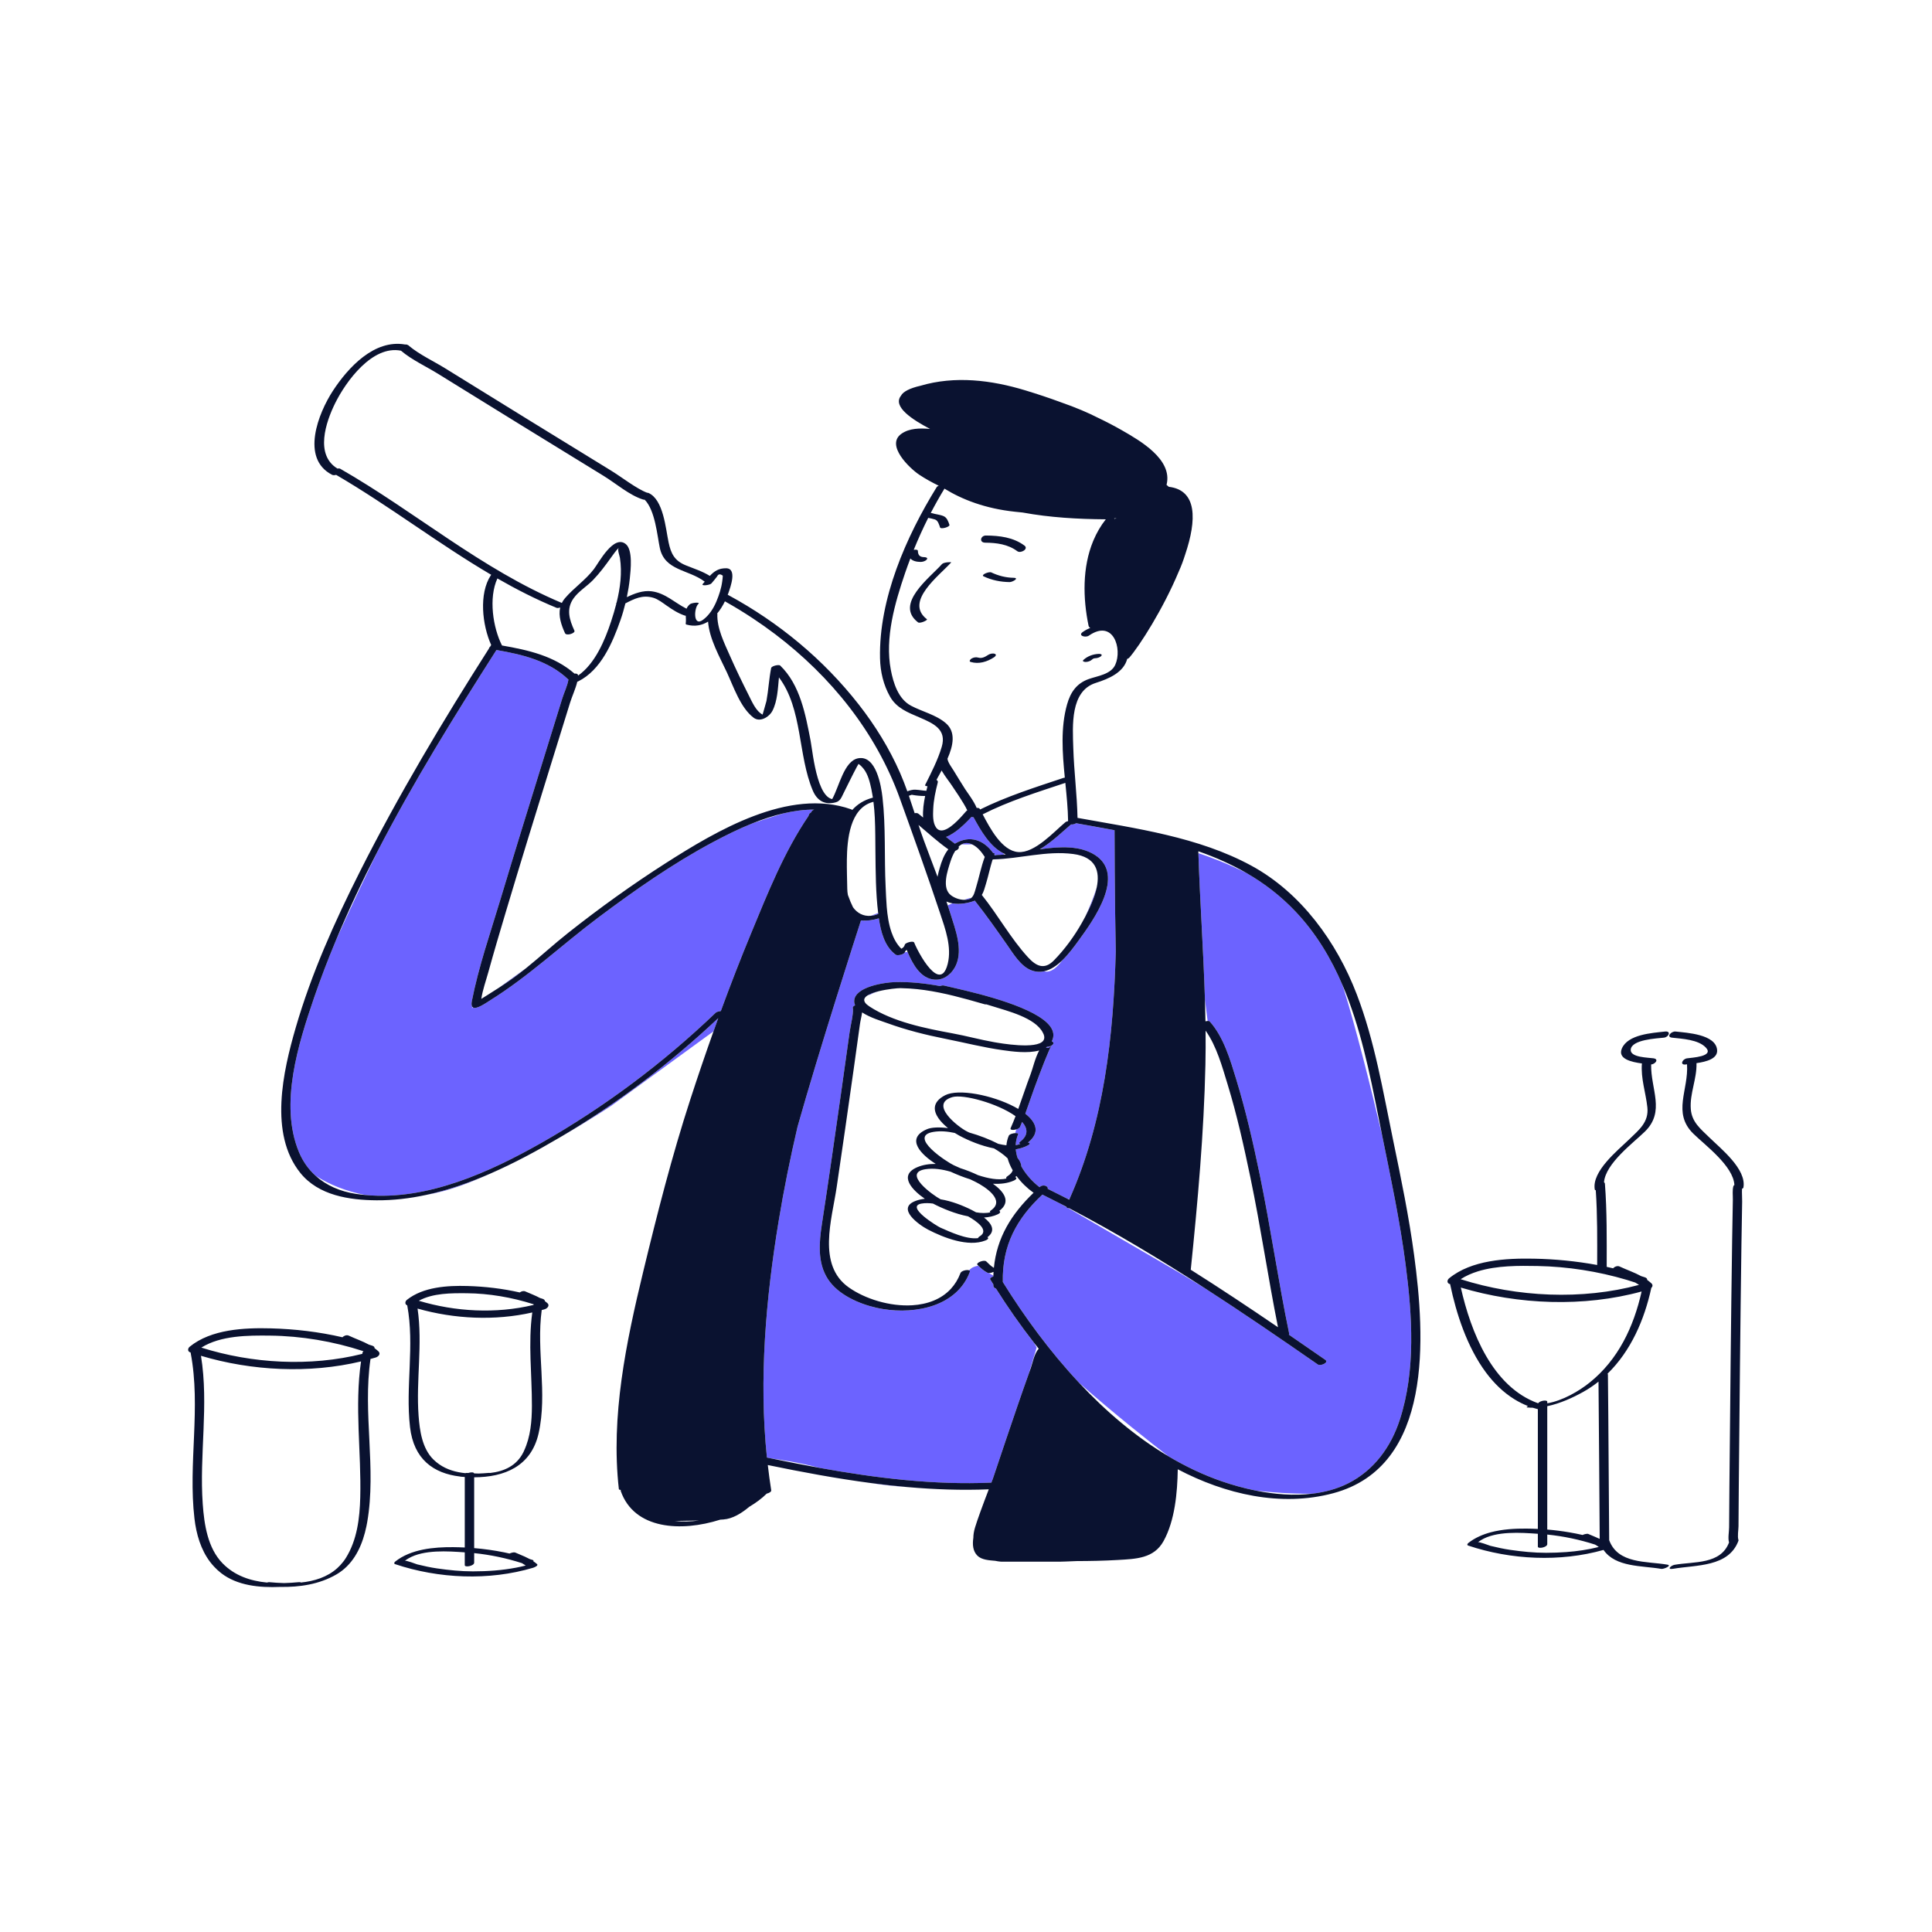 <?xml version="1.0" standalone="no"?>
<svg version="1.1" id="Layer_1" xmlns="http://www.w3.org/2000/svg" xmlns:xlink="http://www.w3.org/1999/xlink" x="0px" y="0px" width="595.28px" height="595.28px" viewBox="0 0 595.28 595.28" enable-background="new 0 0 595.28 595.28" xml:space="preserve">
<path id="color_x5F_2" fill="#6c63ff" d="M173.543,349.837c17.143-10.17,33.229-22.463,47.757-36.13
	c-0.493,1.356-0.98,2.717-1.465,4.076l-31.42,22.887c0,0-6.771,4.512-16.133,9.91C172.704,350.333,173.125,350.085,173.543,349.837z
	 M249.415,250.67l0.405-0.271c0.124-0.176,0.243-0.356,0.368-0.531c0.123-0.173,0.373-0.311,0.673-0.415
	c-3.13-0.01-6.292,0.416-9.427,1.144c-2.828,0.855-6.141,1.902-9.599,3.089c-4.312,1.732-8.439,3.8-12.206,5.813
	c-12.35,6.598-24.041,14.78-35.232,23.165c-11.301,8.467-21.418,18.098-33.43,25.591c-1.243,0.775-4.135,2.836-5.238,2.154
	l-0.314,0.262l0.134-0.431c-0.255-0.308-0.346-0.86-0.163-1.794c2.082-10.621,5.725-21.072,8.837-31.418
	c4.542-15.097,9.199-30.158,13.871-45.215c1.717-5.531,3.438-11.063,5.146-16.597c0.539-1.747,1.594-3.902,1.908-5.829
	c-6.129-5.822-14.053-7.693-22.184-9.113c-12.777,20.047-25.604,40.662-36.648,62.072c-4.142,8.606-8.808,18.48-12.817,27.41
	c-2.425,5.822-4.691,11.699-6.725,17.65c-4.825,14.126-10.783,32.816-4.676,47.531c1.226,2.953,2.981,5.383,5.131,7.326
	c4.238,2.701,9.476,4.855,15.514,5.957c18.883,1.701,38.09-7.027,54.084-16.098c19.422-11.015,37.596-24.656,53.718-40.105
	c0.248-0.238,0.928-0.42,1.553-0.491c2.966-8.081,6.076-16.109,9.366-24.06c5.031-12.16,10.122-24.986,17.584-35.952L249.415,250.67
	z M142.415,365.17c2.807-1.027,5.707-2.235,8.623-3.551c-6.426,2.801-13.064,5.12-19.811,6.57
	C134.817,367.568,138.554,366.582,142.415,365.17z M157.967,301.471c1.42-1.021,2.801-2.094,4.161-3.191
	c-3.238,2.339-6.105,4.408-8.37,6.04C155.181,303.399,156.592,302.46,157.967,301.471z M306,262.827
	c0.311,0.027,0.505,0.115,0.441,0.278c-0.03,0.076-0.056,0.154-0.085,0.23c0.053,0.08,0.102,0.163,0.153,0.244
	c0.233-0.085,0.456-0.14,0.628-0.144c0.721-0.015,1.473-0.065,2.246-0.136l-0.244-0.4c-4.131-2.078-6.945-6.979-9.172-11.081
	c-0.229-0.026-0.439-0.075-0.612-0.146c-1.264,1.379-3.165,3.331-5.223,4.762l-0.218,0.234l-0.088-0.029
	c-0.766,0.51-1.55,0.938-2.328,1.234c0.888,0.716,1.795,1.408,2.724,2.072C298.854,257.188,303.11,258.824,306,262.827z
	 M290.915,255.67l-0.021,0.084c0.046-0.014,0.092-0.03,0.138-0.045L290.915,255.67z M299.546,260.181
	c-0.355-0.165-0.722-0.304-1.11-0.378c-0.816-0.156-1.538,0.008-2.174,0.367c0.968,0,2.104,0,3.153,0
	C299.459,260.17,299.503,260.179,299.546,260.181z M270.818,305.396c-1.33,0.323-2.565,0.738-3.413,1.251
	c0.222-0.057,0.473-0.119,0.744-0.186C268.776,306.08,269.732,305.717,270.818,305.396z M306.858,397.003
	c-0.432-0.113-0.766-0.396-0.787-0.896c-0.006-0.127-0.001-0.247-0.006-0.373c-0.324-0.522-0.658-1.042-0.979-1.567
	c-0.166-0.273,0.334-0.642,0.969-0.875c0.002-0.092,0.01-0.182,0.012-0.272c-0.419-0.221-0.889-0.484-1.346-0.777
	c-0.183-0.005-0.354-0.038-0.499-0.112c-1.072-0.549-1.919-1.293-2.763-2.12c-1.006,0.042-2.045,0.661-2.045,0.661l-0.867,0.723
	c0.245,0.082,0.375,0.236,0.283,0.482c-3.958,10.568-16.568,13.133-26.779,11.459c-0.267-0.033-0.51-0.075-0.724-0.129
	c-0.427-0.079-0.851-0.163-1.267-0.257c-5.404-1.217-11.837-4.024-14.967-8.842c-3.278-5.047-2.718-11.323-1.84-17.025
	c2.078-13.497,4.006-27.018,5.927-40.538c0.876-6.167,1.749-12.334,2.598-18.506c0.274-1.993,1.194-5.5,1.019-7.28
	c-0.049-0.085-0.068-0.188-0.041-0.313c0.005-0.038,0.014-0.075,0.027-0.111c0.071-0.209,0.346-0.433,0.689-0.623
	c-0.197-0.414-0.301-0.852-0.282-1.313c0.175-4.409,9.444-5.699,12.444-5.79c4.682-0.141,9.376,0.363,14.024,1.219
	c0.4-0.168,0.827-0.253,1.146-0.173c0.61,0.152,1.628,0.38,2.931,0.677c2.101,0.479,4.951,1.141,8.077,1.973
	c11.105,2.951,25.658,8.031,22.247,14.565c0.146,0.038,0.279,0.094,0.354,0.195c0.02,0.024,0.037,0.05,0.056,0.075
	c0.277,0.379-0.032,0.766-0.529,1.037c-0.046,0.085-0.104,0.197-0.191,0.373c-0.196,0.396-0.383,0.795-0.56,1.201
	c-0.491,1.132-0.963,2.273-1.416,3.422c-1.046,2.656-2.055,5.326-3.044,8.004c-0.97,2.626-1.848,5.324-2.82,7.975
	c3.442,2.698,4.624,5.89,0.818,8.882c0.579,0.11,0.845,0.402-0.035,0.88c-1.14,0.617-2.394,1.004-3.714,1.207
	c0.077,0.895,0.262,1.781,0.547,2.65c0.715,0.875,1.136,1.763,1.178,2.638c1.398,2.505,3.457,4.736,5.594,6.395
	c0.051-0.046,0.1-0.094,0.151-0.14c0.893-0.793,2.605-0.272,2.369,0.663c0.041,0.012,0.084,0.022,0.12,0.04
	c2.009,0.985,4.007,1.992,5.996,3.012c0.205,0.046,0.4,0.088,0.567,0.123c10.715-23.99,13.569-50.137,14.285-76.316
	c-0.354-17.519-0.371-35.725-0.372-37.383c-3.946-0.746-7.906-1.443-11.85-2.152c-0.417,0.289-1.043,0.438-1.562,0.376
	c-2.552,2.184-5.501,5.021-8.719,7.103l-0.621,0.514c6.043-0.849,12.145-1.121,16.72,1.803c9.583,6.126-0.444,20.05-5.063,26.368
	c-1.312,1.795-3.012,4.149-5.011,6.081c-1.248,1.726-3.391,4.019-5.581,3.371c-1.337,0.294-2.743,0.219-4.204-0.397
	c-3.138-1.322-5.362-5.091-7.22-7.739c-3.202-4.565-6.39-9.121-9.851-13.494l-0.164-0.102c-1.896,0.732-4.514,1.2-6.803,0.812
	l-1.475,0.591c0.324,0.971,0.639,1.943,0.943,2.921c1.447,4.646,3.713,10.573,1.656,15.392c-0.328,0.768-0.774,1.484-1.303,2.125
	c-0.098,0.145-0.207,0.269-0.324,0.377c-0.086,0.092-0.172,0.18-0.262,0.268l-0.055,0.203c-0.088,0.027-0.176,0.053-0.268,0.08
	c-1.175,1.015-2.644,1.646-4.328,1.555c-4.373-0.239-6.812-4.707-8.442-8.55c-0.272,0.048-0.553,0.087-0.834,0.106
	c-0.001,0.004-0.004,0.006-0.005,0.01c-0.216,0.663-2.264,1.136-2.794,0.749c-3.447-2.516-4.612-7.118-5.211-11.217
	c-1.675,0.536-3.639,0.823-5.509,0.645c-1.377,4.262-12.969,40.243-19.546,63.593c-2.231,9.563-4.189,19.188-5.79,28.883
	c-3.955,23.964-6.15,48.746-3.641,73.022c0.486,0.101,0.973,0.202,1.459,0.302c2.875,0.381,8.737,1.275,14.901,2.906
	c17.432,3.147,35.101,5.289,52.788,4.523c0.156-0.402,0.314-0.809,0.473-1.219c1.381-4.114,2.754-8.23,4.147-12.34
	c2.3-6.78,4.593-13.566,7.017-20.305l2.328-7.791l-0.77-1.378C314.424,408.392,310.497,402.768,306.858,397.003z M270.573,281.302
	l-2.285,0.879c0.728-0.06,1.5-0.237,2.32-0.563C270.595,281.513,270.586,281.407,270.573,281.302z M279.64,458.196
	c-3.754-0.329-7.502-0.745-11.242-1.237C271.757,457.529,275.648,457.924,279.64,458.196z M337.915,273.453
	c-0.855,2.806-2.164,5.982-3.539,8.994C335.796,279.763,337.277,276.52,337.915,273.453z M314.39,352.445
	c-0.4-0.086-0.549-0.297-0.051-0.679c2.587-1.983,2.344-4.106,0.582-6.082c-0.215,0.524-0.416,1.055-0.646,1.57
	c-0.146,0.328-0.604,0.578-1.113,0.728c-0.157,0.44-0.246,0.688-0.246,0.688s-0.034,0.167-0.082,0.457
	c0.561-0.026,0.988,0.088,0.862,0.382c-0.472,1.104-0.696,2.224-0.741,3.341C313.463,352.768,313.938,352.629,314.39,352.445z
	 M323.903,322.195c-0.387,0.203-0.876,0.336-1.3,0.346c-0.102,0.074-0.21,0.142-0.317,0.21
	C323.006,323.187,323.642,322.533,323.903,322.195z M298.253,277.156c0.342-0.066,0.614-0.201,0.854-0.366l-0.191-0.12l-1.938,0.582
	C297.405,277.265,297.835,277.238,298.253,277.156z M433.097,389.643c-1.743-13.42-4.563-26.63-7.248-39.877
	c-3.712-15.715-8.164-33.415-12.141-46.105c-3.54-8.307-8.168-16.078-14.555-22.822c-4.579-4.834-9.637-8.687-15.037-11.816
	c-5.896-2.954-11.381-4.989-14.87-6.158c0.491,15.076,1.565,30.139,2.022,45.216l0.818,6.488c0.289-0.017,0.527,0.023,0.644,0.152
	c4.288,4.781,6.312,11.756,8.149,17.76c2.97,9.7,5.236,19.612,7.286,29.543c3.352,16.241,5.688,32.679,9.058,48.909
	c0.021,0.102-0.023,0.201-0.107,0.298c3.758,2.575,7.506,5.165,11.246,7.761c1.186,0.822-1.485,2.001-2.297,1.438
	c-11.529-8.001-23.12-15.945-34.911-23.567l-7.739-4.69l-34.245-19.91c-0.274-0.044-0.483-0.15-0.568-0.33l-1.541-0.896
	c-1.95-1.003-3.91-1.992-5.88-2.963c-7.969,7.456-12.441,15.715-12.188,26.947c6.609,10.638,14.468,21.394,23.494,31.038
	c10.753,9.563,22.852,19.043,27.48,22.62c5.266,3.131,10.775,5.763,16.525,7.75c3.28,1.133,6.844,2.131,10.525,2.867
	c4.75,0.531,11.046,1.029,17.395,0.928c3.834-0.468,7.541-1.455,10.934-3.159c7.968-4.001,13.225-11.22,15.947-19.599
	C436.252,422.197,435.134,405.326,433.097,389.643z"></path>
<path id="color_x5F_1" d="M333.812,203.344c1.266-1.194,3.064-1.823,4.789-1.873c0.331-0.01,1.177,0.111,0.723,0.618
	c-0.441,0.491-1.296,0.711-1.93,0.729c-0.361,0.01-0.656,0.155-0.93,0.414c-0.503,0.475-1.249,0.701-1.93,0.729
	C334.249,203.974,333.304,203.824,333.812,203.344z M293.089,173.273c0.108-0.122-2.287-0.099-2.852,0.537
	c-3.723,4.194-14.735,12.29-7.381,17.945c0.609,0.468,3.089-0.691,2.738-0.961C278.521,185.356,289.513,177.304,293.089,173.273z
	 M299.083,203.961c2.541,0.74,5.025-0.037,7.194-1.436c0.343-0.221,0.921-0.776,0.274-1.054c-0.604-0.259-1.515-0.051-2.046,0.292
	c-0.966,0.622-1.925,1.195-3.103,0.852c-0.682-0.199-1.433-0.064-2.046,0.292C299.059,203.08,298.394,203.76,299.083,203.961z
	 M312.291,178.029c-2.377-0.036-4.726-0.641-6.866-1.662c-0.682-0.325-3.349,0.741-2.355,1.215c2.514,1.198,5.234,1.727,8.009,1.77
	C311.955,179.365,314.229,178.06,312.291,178.029z M303.558,167.208c3.498,0.032,6.999,0.474,9.875,2.616
	c1.079,0.803,3.585-0.702,2.223-1.717c-3.45-2.57-7.677-3.065-11.863-3.104C302.104,164.987,301.598,167.189,303.558,167.208z
	 M435.729,386.853c3.308,24.714,6.034,64.911-24.916,73.226c-16.133,4.335-33.288,0.33-47.925-7.371
	c-0.117,7.209-0.881,15.798-4.379,22.126c-2.982,5.396-8.519,5.488-14.148,5.822c-4.221,0.251-8.442,0.325-12.665,0.339
	c-2.862,0.136-4.78,0.176-4.78,0.176h-18.5c0,0-0.731-0.035-1.764-0.255c-0.011-0.001-0.021-0.001-0.031-0.002
	c-1.738-0.155-4.137-0.255-5.469-1.585c-1.373-1.373-1.572-3.365-1.249-5.498c0.005-0.932,0.157-1.978,0.513-3.16
	c0.713-2.378,2.276-6.652,4.242-11.785c-8.355,0.336-16.701,0.043-25.018-0.688c-3.754-0.329-7.502-0.745-11.242-1.237
	c-10.685-1.402-21.307-3.389-31.828-5.561c0.302,2.597,0.64,5.19,1.055,7.773c0.074,0.467-0.649,0.867-1.393,1.042
	c-1.459,1.451-3.303,2.829-5.406,4.077c-2.344,1.978-5.126,3.68-7.91,3.879c-0.317,0.022-0.654,0.044-1,0.064
	c-12.071,3.84-26.527,3.037-30.664-8.857c-0.036-0.105-0.012-0.211,0.054-0.314c-0.35-0.004-0.606-0.08-0.626-0.258
	c-2.543-22.433,2.255-45.27,7.502-66.981c4.312-17.84,8.842-35.628,14.52-53.088c2.28-7.014,4.657-14,7.135-20.952
	c0.484-1.359,0.972-2.72,1.465-4.076c-14.527,13.667-30.614,25.96-47.757,36.13c-0.418,0.248-0.839,0.496-1.261,0.743
	c-6.688,3.93-13.822,7.805-21.244,11.039c-6.426,2.801-13.064,5.12-19.811,6.57c-5.023,1.081-10.107,1.681-15.205,1.641
	c-8.38-0.066-17.871-1.46-23.477-8.423c-9.749-12.108-5.323-31.353-1.438-44.75c4.828-16.646,11.971-32.604,19.758-48.054
	c11.943-23.694,25.588-46.493,39.838-68.863c-0.056-0.13,0.067-0.29,0.284-0.45c0.114-0.179,0.226-0.358,0.34-0.536
	c0.003-0.006,0.01-0.01,0.014-0.016c-2.759-6.146-3.844-15.786-0.109-21.492c0.031-0.048,0.075-0.092,0.125-0.135
	c-16.313-9.584-31.316-21.178-47.793-30.799c-0.452,0.128-0.917,0.15-1.231-0.011c-9.834-5.035-4.23-19.063,0.254-25.914
	c4.692-7.171,12.737-15.894,22.217-14.243c0.238-0.024,0.465-0.006,0.648,0.064c0.005,0.002,0.009,0.003,0.014,0.005
	c0.114,0.044,0.209,0.093,0.29,0.146c0.159,0.068,0.259,0.155,0.308,0.252c3.289,2.713,7.62,4.716,11.207,6.941
	c8.472,5.253,16.951,10.494,25.435,15.727c8.507,5.246,17.017,10.489,25.543,15.703c3.208,1.961,7.928,5.66,11.153,6.844
	c0.148-0.004,0.28,0.013,0.385,0.059c4.649,2.028,5.313,11.028,6.22,15.271c0.731,3.422,1.811,5.613,5.283,7.027
	c2.528,1.028,5.11,1.829,7.415,3.264c1.298-1.381,2.696-2.396,5.043-2.354c3.451,0.063,1.284,5.89,0.654,7.689
	c-0.057,0.161-0.122,0.324-0.183,0.485c-0.002,0.006-0.004,0.01-0.006,0.016c0.042,0.008,0.077,0.023,0.113,0.038
	c0.019,0.007,0.04,0.012,0.057,0.021c15.566,8.425,29.294,19.784,40.215,33.733c5.049,6.449,9.452,13.581,12.737,21.091
	c0.814,1.861,1.538,3.751,2.219,5.653c0.825-0.313,1.685-0.552,2.529-0.503c1.125,0.064,2.209,0.277,3.332,0.344
	c0.118-0.491,0.236-0.968,0.351-1.413c-0.497-0.005-0.842-0.139-0.694-0.433c1.879-3.764,3.872-7.629,5.081-11.671
	c1.606-5.371-2.439-7.202-6.894-9.11c-3.557-1.522-7.01-2.845-9.008-6.357c-2.059-3.618-3.017-7.707-3.104-11.861
	c-0.385-18.266,8.012-37.423,17.46-52.722c0.104-0.169,0.338-0.316,0.625-0.433c-2.121-1.035-4.154-2.158-6.019-3.4
	c-2.851-1.897-10.517-9.119-5.426-12.639c2.446-1.691,5.63-1.728,8.778-1.457c-5.365-2.81-11.67-6.861-8.953-10.241
	c0.605-1.22,2.689-2.314,5.967-3.056c10.62-3.148,21.843-1.776,32.346,1.416c3.711,1.128,7.427,2.359,11.101,3.721
	c4.414,1.531,8.195,3.148,11.423,4.793c2.462,1.174,4.878,2.43,7.23,3.781c5.472,3.144,15.661,8.91,13.775,16.707
	c-0.008,0.033-0.027,0.064-0.044,0.097l0.714,0.612c8.821,1.047,8.606,10.253,5.076,20.777c-0.593,1.904-1.291,3.764-2.052,5.43
	c-4.709,11.302-11.993,22.769-15.237,26.482c-0.113,0.131-0.335,0.245-0.602,0.338c-1.096,4.152-5.595,6.105-9.678,7.396
	c-7.938,2.509-7.143,13.241-6.936,20.048c0.217,7.188,1.155,14.351,1.303,21.536c18.035,3.262,37.23,5.86,53.546,14.72
	c15.345,8.331,26.335,23.587,32.485,39.622c5.561,14.496,8.058,29.76,11.198,44.892
	C431.681,363.051,434.128,374.885,435.729,386.853z M371.46,317.549c0.032,3.494,0.023,6.99-0.053,10.486
	c-0.46,21.084-2.36,42.095-4.502,63.064c-0.004,0.039-0.02,0.076-0.035,0.112c9.08,5.731,18.026,11.683,26.902,17.733
	c-3.07-15.334-5.313-30.83-8.505-46.146c-1.999-9.595-4.122-19.208-6.992-28.586C376.606,328.758,374.884,322.367,371.46,317.549z
	 M334.376,282.447c1.42-2.685,2.901-5.928,3.539-8.994c1.024-4.929-0.133-9.394-7.236-10.322
	c-8.251-1.078-16.406,1.465-24.636,1.659c-0.071,0.03-0.146,0.061-0.222,0.089c-0.783,2.471-1.297,5.045-2.054,7.516
	c-0.36,1.176-0.653,2.385-1.256,3.365c0.013,0.013,0.03,0.021,0.042,0.035c4.939,6.146,8.854,13.345,14.18,19.148
	c2.434,2.652,4.966,4.053,7.982,0.979c3.336-3.4,6.296-7.457,8.634-11.598C333.679,283.741,334.026,283.11,334.376,282.447z
	 M296.977,277.252c0.429,0.013,0.858-0.014,1.276-0.096c0.342-0.066,0.614-0.201,0.854-0.366c0.961-0.661,1.216-1.993,1.573-3.16
	c0.97-3.163,1.582-6.494,2.742-9.597c-0.96-1.509-2.245-3.096-3.876-3.853c-0.355-0.165-0.722-0.304-1.11-0.378
	c-0.816-0.156-1.538,0.008-2.174,0.367c-0.32,0.182-0.617,0.413-0.894,0.682c0.293,0.498-0.311,1.051-1.045,1.313
	c-0.67,1.058-1.146,2.268-1.445,3.208c-0.895,2.815-2.861,8.315,0.194,10.525C294.174,276.695,295.579,277.208,296.977,277.252z
	 M262.216,249.349c0.172,0.062,0.292,0.133,0.383,0.21c1.541-1.729,3.574-3.047,6.24-3.763c0.037-0.01,0.078-0.018,0.115-0.027
	c-0.063-0.419-0.143-0.834-0.218-1.25c-0.081-0.45-0.153-0.903-0.249-1.351c-0.456-2.126-1.011-4.512-2.377-6.268
	c-0.389-0.5-0.872-1.006-1.418-1.406c-0.055-0.04-0.111-0.08-0.168-0.117c-0.074,0.127-0.146,0.255-0.219,0.383
	c-0.092,0.162-0.189,0.321-0.277,0.484c-1.451,2.7-2.762,5.47-4.141,8.206c-0.636,1.261-0.974,2.385-2.424,2.772
	c-3.295,0.884-5.69-0.494-7.016-3.61c-4.636-10.905-3.115-25.155-10.442-34.892c-0.335,3.526-0.464,7.291-2.015,10.314
	c-0.401,0.783-1.156,1.564-2.044,2.082c-1.054,0.614-2.297,0.852-3.365,0.271c-0.116-0.063-0.231-0.134-0.344-0.217
	c-4.065-3.032-6.21-9.574-8.281-14.022c-2.134-4.584-5.414-10.296-5.788-15.619c-1.866,1.152-4.075,1.626-6.627,0.921
	c-0.213-0.059-0.281-0.165-0.255-0.369c0.112-0.873,0.046-1.649,0.009-2.372c-0.114,0-0.221-0.01-0.305-0.039
	c-2.099-0.718-3.798-1.822-5.601-3.085c-1.173-0.822-2.633-1.962-4.063-2.392c-3.379-1.015-5.952,0.343-8.635,1.723
	c-0.428,1.731-0.915,3.447-1.505,5.126c-2.452,6.979-6.017,15.437-13.049,18.909c-0.076,0.038-0.169,0.068-0.269,0.095
	c-0.51,2.165-1.607,4.488-2.2,6.404c-1.978,6.391-3.965,12.777-5.945,19.167c-4.688,15.13-9.369,30.265-13.896,45.444
	c-1.83,6.134-3.653,12.272-5.354,18.443c-0.73,2.646-1.76,5.481-2.177,8.265c0.672-0.418,1.344-0.836,2.014-1.258
	c1.151-0.725,2.304-1.453,3.447-2.192c1.423-0.92,2.834-1.859,4.209-2.849c1.42-1.021,2.801-2.094,4.161-3.191
	c4.363-3.521,8.499-7.336,12.9-10.817c9.639-7.624,19.72-14.884,30.081-21.503C220.619,256.051,243.114,242.596,262.216,249.349z
	 M268.288,282.181c0.728-0.06,1.5-0.237,2.32-0.563c-0.014-0.105-0.022-0.211-0.035-0.316c-0.759-6.27-0.768-12.599-0.842-18.905
	c-0.04-3.443-0.016-6.965-0.191-10.465c-0.083-1.637-0.215-3.267-0.417-4.883c-0.071,0.018-0.142,0.036-0.21,0.055
	c-7.079,1.95-7.896,11.624-7.981,17.769c-0.041,3.009,0.076,6.01,0.126,9.017c0.01,0.626,0.076,1.25,0.19,1.861
	c0.554,1.57,1.091,2.818,1.589,3.809C264.075,281.279,265.929,282.373,268.288,282.181z M288.868,270.145
	c0.186-0.959,0.439-1.888,0.678-2.719c0.57-1.988,1.318-4.104,2.653-5.732c-3.241-2.287-6.167-4.962-9.194-7.517
	c0.512,1.548,1.036,3.093,1.598,4.628C285.987,262.594,287.45,266.361,288.868,270.145z M309.896,263.251
	c-0.259-0.104-0.509-0.226-0.757-0.351c-4.131-2.078-6.945-6.979-9.172-11.081c-0.229-0.026-0.439-0.075-0.612-0.146
	c-1.264,1.379-3.165,3.331-5.223,4.762c-0.102,0.07-0.203,0.138-0.306,0.205c-0.766,0.51-1.55,0.938-2.328,1.234
	c0.888,0.716,1.795,1.408,2.724,2.072c4.632-2.759,8.888-1.123,11.777,2.88c0.311,0.027,0.505,0.115,0.441,0.278
	c-0.03,0.076-0.056,0.154-0.085,0.23c0.053,0.08,0.102,0.163,0.153,0.244c0.233-0.085,0.456-0.14,0.628-0.144
	c0.721-0.015,1.473-0.065,2.246-0.136C309.554,263.284,309.724,263.269,309.896,263.251z M313.687,262.531
	c5.113,0.41,11.008-6.219,14.6-9.216c0.149-0.125,0.459-0.235,0.811-0.314c-0.053-3.828-0.452-7.796-0.854-11.803
	c-0.05,0.021-0.084,0.047-0.139,0.065c-8.509,2.838-17.301,5.563-25.327,9.649C305.101,255.324,308.733,262.133,313.687,262.531z
	 M343.408,159.865c0.42-0.146,0.673-0.193,0.673-0.193s-0.234,0.025-0.793,0.047C343.336,159.764,343.376,159.813,343.408,159.865z
	 M291.444,222.838c3.136,2.721,2.252,6.924,0.486,10.935c0.104,1.142,1.423,2.854,1.872,3.606c1.163,1.951,2.386,3.866,3.589,5.794
	c0.462,0.741,2.684,3.632,3.535,5.759c0.437-0.035,0.813,0.041,0.957,0.305c0.03,0.055,0.064,0.119,0.095,0.177
	c8.199-4.054,17.053-6.85,25.7-9.733c0.15-0.05,0.276-0.064,0.406-0.084c-0.752-7.653-1.328-15.404,0.697-22.568
	c1.054-3.729,2.927-6.479,6.691-7.812c2.715-0.962,6.811-1.421,8.153-4.381c2.225-4.903-0.565-14.214-8.126-8.989
	c-1.065,0.736-3.492-0.013-1.871-1.133c0.749-0.518,1.525-0.937,2.311-1.268c-0.266-0.115-0.469-0.318-0.535-0.637
	c-1.76-8.471-1.941-17.973,1.398-26.064c0.045-0.11,0.091-0.219,0.138-0.325c0.967-2.269,2.199-4.429,3.776-6.413
	c-8.626-0.063-17.182-0.542-25.619-2.091c-0.765-0.077-1.547-0.159-2.35-0.243c-9.181-0.967-16.338-3.774-21.745-7.117
	c-1.492,2.441-2.897,4.949-4.226,7.502c0.121,0.006,0.245,0.01,0.353,0.044c1.17,0.378,2.482,0.442,3.607,0.929
	c1.062,0.46,1.456,1.673,1.802,2.684c0.209,0.613-2.659,1.477-2.898,0.777c-0.279-0.82-0.625-2.136-1.578-2.44
	c-0.675-0.216-1.372-0.345-2.065-0.494c-1.621,3.22-3.108,6.513-4.461,9.851c0.659-0.113,1.271-0.035,1.278,0.314
	c0.012,0.575,0.112,1.196,0.599,1.567c0.419,0.319,0.926,0.37,1.398,0.376c0.381,0.004,1.181,0.175,0.749,0.714
	c-0.414,0.518-1.289,0.763-1.923,0.755c-1.198-0.013-2.437-0.268-3.14-1.063c-0.561,1.472-1.104,2.949-1.61,4.434
	c-3.156,9.253-6.288,20.026-4.413,29.874c0.771,4.049,2.287,8.961,6.188,11.043C284.113,219.262,288.451,220.24,291.444,222.838z
	 M288.532,240.313c0.323,0.133,0.512,0.395,0.404,0.814c-0.687,2.677-1.287,5.428-1.398,8.197c-0.07,1.729-0.174,4.025,0.824,5.556
	c0.644,0.986,1.541,1.163,2.531,0.874c0.046-0.014,0.092-0.03,0.138-0.045c2.549-0.848,5.656-4.641,6.66-5.762
	c0.095-0.105,0.214-0.19,0.345-0.263c-1.139-2.468-4.299-6.941-4.67-7.532c-0.639-1.018-2.182-2.904-3.244-4.748
	C289.563,238.441,289.012,239.422,288.532,240.313z M280.038,245.195c0.615,1.781,1.203,3.572,1.784,5.367
	c0.437-0.094,0.876-0.064,1.155,0.156c0.489,0.387,0.973,0.78,1.452,1.178c-0.159-2.161,0.177-4.52,0.627-6.658
	c-0.087,0.008-0.179,0.022-0.26,0.021c-1.216-0.012-2.398-0.115-3.594-0.327c-0.334-0.06-0.198-0.074-0.345-0.031
	C280.58,244.983,280.308,245.087,280.038,245.195z M232.021,190.565c-2.824-1.872-5.715-3.636-8.664-5.287
	c-0.655,1.349-1.457,2.646-2.404,3.778c0,0-0.001,0.001-0.002,0.002c0.001,0,0.001,0,0.001,0c0.053,0.029,0.087,0.064,0.085,0.111
	c-0.205,4.314,2.142,8.975,3.832,12.817c1.843,4.189,3.848,8.3,5.904,12.387c0.959,1.906,2.196,4.801,4.195,5.804
	c-0.01-0.005,1.118-3.789,1.196-4.216c0.616-3.358,0.775-6.788,1.442-10.134c0.123-0.622,2.357-1.17,2.794-0.749
	c6.146,5.92,7.81,15.147,9.365,23.181c0.171,0.885,0.399,2.704,0.756,4.856c0.688,4.166,1.86,9.581,4.039,11.958
	c0.55,0.6,1.163,1.004,1.849,1.146c2.168-3.851,3.641-11.811,8.061-12.59c5.522-0.975,7.042,8.601,7.439,12.069
	c1.045,9.144,0.519,18.374,0.969,27.551c0.09,1.821,0.15,3.947,0.332,6.142c0.218,2.643,0.621,5.379,1.465,7.82
	c0.682,1.97,1.645,3.748,3.049,5.111c0.481-0.271,0.91-0.598,1.068-1.263c0.141-0.593,2.619-1.293,2.879-0.64
	c0.395,0.992,1.309,2.866,2.449,4.719c1.954,3.172,4.576,6.268,6.42,4.768c0.582-0.475,1.088-1.397,1.469-2.934
	c1.288-5.197-0.724-10.698-2.358-15.607c-3.938-11.824-8.181-23.658-12.403-35.376c-7.337-20.36-21.236-37.562-38.352-50.55
	C236.657,193.743,234.362,192.117,232.021,190.565z M173.11,185.78c0.244-0.493,0.55-0.975,0.946-1.438
	c2.77-3.237,6.349-5.594,8.953-9.017c1.474-1.938,6.123-10.802,9.854-7.642c2.15,1.822,1.462,7.931,1.193,10.541
	c-0.199,1.935-0.517,3.86-0.918,5.769c2.405-1.161,5.008-2.14,7.616-1.81c4.248,0.537,7.141,3.556,10.781,5.367
	c0.186-0.455,0.497-0.903,1.008-1.357c0.559-0.497,3.351-0.762,2.645-0.135c-1.386,1.231-1.7,7.274,1.468,4.879
	c1.872-1.415,3.182-3.479,4.081-5.624c0.831-1.98,1.512-4.061,1.793-6.197c0.088-0.577,0.145-1.157,0.172-1.741
	c-0.805-0.613-1.389-0.537-1.75,0.229c-0.574,0.733-1.132,1.473-1.76,2.161c-0.507,0.557-3.328,0.884-2.645,0.135
	c0.208-0.228,0.406-0.456,0.602-0.682c-0.023-0.013-0.052-0.021-0.072-0.037c-4.952-3.744-12.271-3.313-13.771-10.327
	c-0.804-3.758-1.42-11.617-4.678-14.889c-0.166,0.011-0.326-0.002-0.473-0.047c-4.168-1.279-8.471-5.026-12.143-7.271
	c-8.525-5.216-17.036-10.456-25.543-15.703c-8.483-5.233-16.964-10.473-25.435-15.727c-3.687-2.287-8.165-4.333-11.482-7.161
	c-8.81-1.769-16.94,9.432-20.266,16.135c-2.916,5.876-6.304,15.959,0.689,20.184c0.341-0.061,0.65-0.058,0.847,0.055
	C128.081,157.766,148.217,175.316,173.11,185.78z M153.257,178.23c-2.771,6.012-1.373,15.153,1.418,20.656
	c8.092,1.404,16.081,3.213,22.338,8.666c0.569-0.077,1.062,0.053,1.109,0.601c5.271-3.674,8.28-10.951,10.177-16.712
	c0.579-1.76,1.127-3.569,1.595-5.406c-0.076-0.104-0.056-0.231,0.097-0.379c1.118-4.51,1.72-9.188,1.021-13.752
	c-0.127-0.834-0.899-2.581-0.309-3.178c-0.937,0.945-1.707,2.043-2.477,3.123c-1.714,2.402-3.457,4.741-5.509,6.869
	c-1.865,1.934-4.414,3.42-5.981,5.617c-2.347,3.287-1.306,6.598,0.251,9.982c0.361,0.786-2.467,1.715-2.898,0.777
	c-1.149-2.5-2.089-5.31-1.486-7.896c-0.449,0.128-0.884,0.183-1.106,0.091C165.149,184.671,159.112,181.59,153.257,178.23z
	 M222.098,311.526c2.966-8.081,6.076-16.109,9.366-24.06c5.031-12.16,10.122-24.986,17.584-35.952l0.367-0.845l0.405-0.271
	c0.124-0.176,0.243-0.356,0.368-0.531c0.123-0.173,0.373-0.311,0.673-0.415c-3.13-0.01-6.292,0.416-9.427,1.144
	c-3.252,0.755-6.474,1.832-9.599,3.089c-4.312,1.732-8.439,3.8-12.206,5.813c-12.35,6.598-24.041,14.78-35.232,23.165
	c-11.301,8.467-21.418,18.098-33.43,25.591c-1.243,0.775-4.135,2.836-5.238,2.154c-0.069-0.043-0.127-0.104-0.181-0.169
	c-0.255-0.308-0.346-0.86-0.163-1.794c2.082-10.621,5.725-21.072,8.837-31.418c4.542-15.097,9.199-30.158,13.871-45.215
	c1.717-5.531,3.438-11.063,5.146-16.597c0.539-1.747,1.594-3.902,1.908-5.829c-6.129-5.822-14.053-7.693-22.184-9.113
	c-12.777,20.047-25.604,40.662-36.648,62.072c-4.638,8.99-8.951,18.122-12.817,27.41c-2.425,5.822-4.691,11.699-6.725,17.65
	c-4.825,14.126-10.783,32.816-4.676,47.531c1.226,2.953,2.981,5.383,5.131,7.326c3.338,3.021,7.631,4.859,12.416,5.59
	c1.031,0.157,2.064,0.274,3.098,0.367c18.883,1.701,38.09-7.027,54.084-16.098c19.422-11.015,37.596-24.656,53.718-40.105
	C220.793,311.779,221.473,311.598,222.098,311.526z M215.396,468.492c-2.561,0.068-5.196,0.109-7.481,0.136
	C210.325,468.905,212.862,468.841,215.396,468.492z M305.45,456.824c0.156-0.402,0.314-0.809,0.473-1.219
	c1.381-4.114,2.754-8.23,4.147-12.34c2.3-6.78,4.593-13.566,7.017-20.305c0.172-0.478,0.338-0.957,0.512-1.434
	c0.513-1.412,1.063-4.488,2.447-5.969c-0.47-0.587-0.938-1.175-1.4-1.767c-4.222-5.4-8.148-11.024-11.787-16.789
	c-0.432-0.113-0.766-0.396-0.787-0.896c-0.006-0.127-0.001-0.247-0.006-0.373c-0.324-0.522-0.658-1.042-0.979-1.567
	c-0.166-0.273,0.334-0.642,0.969-0.875c0.002-0.092,0.01-0.182,0.012-0.272c0.014-0.38,0.028-0.759,0.052-1.132
	c-0.381,0.186-0.926,0.367-1.397,0.354c-0.183-0.005-0.354-0.038-0.499-0.112c-1.072-0.549-1.919-1.293-2.763-2.12
	c-0.094-0.092-0.188-0.18-0.281-0.273c-0.644-0.644,2.073-1.705,2.707-1.07c0.729,0.729,1.457,1.45,2.34,1.979
	c0.919-9.291,5.351-16.529,12.251-23.156c-0.051-0.02-0.099-0.041-0.14-0.07c-1.844-1.307-3.668-3.059-5.141-5.063
	c-0.125,0.106-0.257,0.213-0.398,0.318c0.502,0.193,0.596,0.63-0.453,1.095c-1.906,0.844-4.107,1.091-6.41,0.959
	c3.202,2.286,5.838,5.485,1.942,8.366c0.428,0.206,0.461,0.623-0.521,1.08c-1.27,0.59-2.687,0.881-4.176,0.967
	c2.272,1.762,3.796,4.014,1.056,6.072c0.378,0.219,0.363,0.603-0.601,0.991c-5.321,2.146-12.984-0.892-17.692-3.339
	c-2.73-1.419-10.066-6.608-3.713-8.891c0.872-0.313,1.788-0.506,2.725-0.613c-3.685-2.512-8.341-7.164-2.347-9.722
	c1.758-0.75,3.703-1.042,5.709-1.022c-4.193-2.641-9.603-7.703-2.758-10.669c1.447-0.627,3.791-0.701,6.533-0.364
	c-2.282-1.84-4.269-4.211-4.05-6.437c0.065-0.668,0.337-1.321,0.853-1.944c0.512-0.619,1.263-1.208,2.32-1.747
	c4.09-2.083,14.481-0.062,21.357,3.571c0.402,0.213,0.794,0.432,1.172,0.654c1.298-3.576,2.47-7.217,3.818-10.745
	c0.629-1.645,1.35-4.892,2.631-7.271c-3.603,1.004-8.495,0.291-11.139-0.076c-6.01-0.832-11.87-2.344-17.813-3.523
	c-6.04-1.199-12.106-2.724-17.896-4.835c-1.604-0.585-5.255-1.653-7.714-3.294c-0.177,1.251-0.523,2.554-0.668,3.609
	c-0.641,4.687-1.297,9.37-1.957,14.053c-1.708,12.094-3.438,24.184-5.227,36.265c-1.463,9.881-6.06,23.884,3.725,30.799
	c5.045,3.565,12.688,5.94,19.61,5.51c4.612-0.287,8.897-1.827,11.889-5.095c1.208-1.32,2.212-2.914,2.931-4.832
	c0.14-0.375,0.674-0.656,1.247-0.805c0.505-0.13,1.037-0.156,1.364-0.049c0.245,0.082,0.375,0.236,0.283,0.482
	c-3.958,10.568-16.568,13.133-26.779,11.459c-0.242-0.039-0.482-0.084-0.724-0.129c-0.427-0.079-0.851-0.163-1.267-0.257
	c-5.404-1.217-11.837-4.024-14.967-8.842c-3.278-5.047-2.718-11.323-1.84-17.025c2.078-13.497,4.006-27.018,5.927-40.538
	c0.876-6.167,1.749-12.334,2.598-18.506c0.274-1.993,1.194-5.5,1.019-7.28c-0.049-0.085-0.068-0.188-0.041-0.313
	c0.005-0.038,0.014-0.075,0.027-0.111c0.071-0.209,0.346-0.433,0.689-0.623c-0.197-0.414-0.301-0.852-0.282-1.313
	c0.175-4.409,9.444-5.699,12.444-5.79c4.682-0.141,9.376,0.363,14.024,1.219c0.4-0.168,0.827-0.253,1.146-0.173
	c0.61,0.152,1.628,0.38,2.931,0.677c2.101,0.479,4.951,1.141,8.077,1.973c11.105,2.951,25.658,8.031,22.247,14.565
	c0.146,0.038,0.279,0.094,0.354,0.195c0.02,0.024,0.037,0.05,0.056,0.075c0.277,0.379-0.032,0.766-0.529,1.037
	c-0.046,0.085-0.104,0.197-0.191,0.373c-0.196,0.396-0.383,0.795-0.56,1.201c-0.491,1.132-0.963,2.273-1.416,3.422
	c-1.046,2.656-2.055,5.326-3.044,8.004c-0.97,2.626-1.848,5.324-2.82,7.975c3.442,2.698,4.624,5.89,0.818,8.882
	c0.579,0.11,0.845,0.402-0.035,0.88c-1.14,0.617-2.394,1.004-3.714,1.207c0.077,0.895,0.262,1.781,0.547,2.65
	c0.715,0.875,1.136,1.763,1.178,2.638c1.398,2.505,3.457,4.736,5.594,6.395c0.051-0.046,0.1-0.094,0.151-0.14
	c0.893-0.793,2.605-0.272,2.369,0.663c0.041,0.012,0.084,0.022,0.12,0.04c2.009,0.985,4.007,1.992,5.996,3.012
	c0.169,0.087,0.336,0.176,0.504,0.264c0.021-0.047,0.043-0.094,0.063-0.141c10.715-23.99,13.569-50.137,14.285-76.316
	c-0.354-17.519-0.371-35.725-0.372-37.383c-3.946-0.746-7.906-1.443-11.85-2.152c-0.417,0.289-1.043,0.438-1.562,0.376
	c-2.552,2.184-5.501,5.021-8.719,7.103c-0.292,0.189-0.585,0.374-0.882,0.55c0.087-0.013,0.174-0.024,0.261-0.036
	c6.043-0.849,12.145-1.121,16.72,1.803c9.583,6.126-0.444,20.05-5.063,26.368c-1.312,1.795-3.012,4.149-5.011,6.081
	c-1.668,1.61-3.544,2.923-5.581,3.371c-1.337,0.294-2.743,0.219-4.204-0.397c-3.138-1.322-5.362-5.091-7.22-7.739
	c-3.202-4.565-6.39-9.121-9.851-13.494c-0.034-0.041-0.066-0.084-0.1-0.127c-0.021,0.009-0.043,0.018-0.064,0.025
	c-1.896,0.732-4.514,1.2-6.803,0.812c-0.661-0.112-1.293-0.296-1.872-0.566c0.132,0.386,0.269,0.771,0.397,1.157
	c0.324,0.971,0.639,1.943,0.943,2.921c1.447,4.646,3.713,10.573,1.656,15.392c-0.328,0.768-0.774,1.484-1.303,2.125
	c-0.105,0.129-0.211,0.256-0.324,0.377c-0.086,0.092-0.172,0.18-0.262,0.268c-0.104,0.1-0.214,0.189-0.322,0.283
	c-1.175,1.015-2.644,1.646-4.328,1.555c-4.373-0.239-6.812-4.707-8.442-8.55c-0.094-0.22-0.186-0.438-0.273-0.652
	c-0.247,0.188-0.448,0.422-0.561,0.759c-0.001,0.004-0.004,0.006-0.005,0.01c-0.216,0.663-2.264,1.136-2.794,0.749
	c-3.447-2.516-4.612-7.118-5.211-11.217c-1.675,0.536-3.639,0.823-5.509,0.645c-1.377,4.262-12.969,40.243-19.546,63.593
	c-2.231,9.563-4.189,19.188-5.79,28.883c-3.955,23.964-6.15,48.746-3.641,73.022c0.486,0.101,0.973,0.202,1.459,0.302
	c4.945,1.021,9.913,2.006,14.901,2.906C270.094,455.448,287.763,457.59,305.45,456.824z M312.034,360.586
	c-0.683-1.174-1.221-2.409-1.568-3.677c-1.188-1.183-2.813-2.265-4.207-3.072c-3.922-0.767-7.799-2.386-10.675-3.928
	c-0.443-0.237-0.918-0.517-1.405-0.827c-2.24-0.487-4.484-0.677-6.572-0.327c-8.134,1.362,4.37,9.419,6.249,10.264
	c0.606,0.272,1.296,0.585,2.036,0.913c1.942,0.606,3.795,1.361,5.447,2.148c3.058,1.012,6.255,1.647,8.779,1.041
	c-0.207-0.162-0.158-0.424,0.421-0.799C311.38,361.779,311.847,361.192,312.034,360.586z M298.942,363.369
	c-2.129-0.661-4.182-1.488-6.03-2.34c-2.602-0.76-5.269-1.159-7.718-0.783c-7.33,1.125,2.17,7.977,4.609,9.276
	c3.439,0.56,6.871,1.918,9.637,3.316c0.397,0.201,0.838,0.435,1.295,0.695c1.596,0.276,3.125,0.321,4.451-0.011
	c-0.258-0.102-0.292-0.287,0.137-0.58c4.642-3.17-1.864-7.33-4.693-8.753C300.09,363.919,299.524,363.643,298.942,363.369z
	 M298.273,374.77c-3.923-0.749-7.867-2.405-10.813-3.932c-1.203-0.165-2.387-0.192-3.502-0.002
	c-5.196,0.888,4.853,7.014,5.817,7.432c2.806,1.216,8.035,3.712,11.591,3.215c0.004-0.149,0.154-0.34,0.54-0.577
	C304.887,379.073,300.964,376.283,298.273,374.77z M298.616,348.947c3.124,0.888,6.287,2.098,8.974,3.486
	c0.847,0.207,1.685,0.359,2.498,0.447c0.095-0.982,0.317-1.963,0.73-2.931c0.206-0.481,1.239-0.787,2.015-0.823
	c0.561-0.026,0.988,0.088,0.862,0.382c-0.472,1.104-0.696,2.224-0.741,3.341c0.509-0.082,0.984-0.221,1.436-0.404
	c-0.4-0.086-0.549-0.297-0.051-0.679c2.587-1.983,2.344-4.106,0.582-6.082c-0.215,0.524-0.416,1.055-0.646,1.57
	c-0.146,0.328-0.604,0.578-1.113,0.728c-0.928,0.272-2.033,0.209-1.781-0.354c0.544-1.22,1.047-2.461,1.529-3.714
	c-5.507-3.966-16.175-6.857-19.479-5.876c-7.285,2.165,1.818,9.231,4.484,10.563C298.134,348.71,298.372,348.828,298.616,348.947z
	 M266.63,309.019c0.262,0.343,0.672,0.706,1.263,1.093c7.221,4.726,17.148,6.734,25.545,8.271c4.316,0.79,8.552,1.971,12.878,2.727
	c1.836,0.321,13.17,2.332,15.153-0.489c0.339-0.482,0.413-1.103,0.11-1.9c-0.07-0.188-0.172-0.362-0.262-0.542
	c-2.342-4.63-11.064-6.723-15.342-8.088c-0.688-0.22-1.381-0.422-2.072-0.633c-0.187,0.022-0.364,0.019-0.517-0.025
	c-1.657-0.48-3.34-0.959-5.034-1.425c-5.911-1.627-12.01-3.041-18.085-3.428c-0.327-0.021-0.655-0.025-0.982-0.041
	c-0.609-0.027-1.219-0.069-1.827-0.074c-0.93-0.007-3.965,0.281-6.64,0.933c-1.33,0.323-2.565,0.738-3.413,1.251
	C266.356,307.281,265.904,308.065,266.63,309.019z M322.286,322.751c0.72,0.436,1.355-0.218,1.617-0.556
	c-0.387,0.203-0.876,0.336-1.3,0.346C322.502,322.615,322.394,322.683,322.286,322.751z M404.413,460.221
	c3.834-0.468,7.541-1.455,10.934-3.159c7.968-4.001,13.225-11.22,15.947-19.599c4.958-15.266,3.84-32.137,1.803-47.82
	c-1.743-13.42-4.563-26.63-7.248-39.877c-0.371-1.833-0.74-3.667-1.104-5.502c-2.693-13.609-5.559-27.748-11.037-40.604
	c-3.54-8.307-8.168-16.078-14.555-22.822c-4.579-4.834-9.637-8.687-15.037-11.816c-4.729-2.741-9.723-4.928-14.889-6.736
	c0.006,0.193,0.013,0.386,0.019,0.578c0.491,15.076,1.565,30.139,2.022,45.216c0.066,2.201,0.119,4.402,0.156,6.604
	c0.23-0.063,0.458-0.104,0.662-0.116c0.289-0.017,0.527,0.023,0.644,0.152c4.288,4.781,6.312,11.756,8.149,17.76
	c2.97,9.7,5.236,19.612,7.286,29.543c3.352,16.241,5.688,32.679,9.058,48.909c0.021,0.102-0.023,0.201-0.107,0.298
	c3.758,2.575,7.506,5.165,11.246,7.761c1.186,0.822-1.485,2.001-2.297,1.438c-11.529-8.001-23.12-15.945-34.911-23.567
	c-13.559-8.765-27.388-17.093-41.698-24.577c-0.1-0.002-0.195-0.009-0.286-0.023c-0.274-0.044-0.483-0.15-0.568-0.33
	c-0.017-0.035-0.033-0.071-0.039-0.113c-0.501-0.26-0.999-0.524-1.502-0.783c-1.95-1.003-3.91-1.992-5.88-2.963
	c-7.969,7.456-12.441,15.715-12.188,26.947c6.609,10.638,14.468,21.394,23.494,31.038c8.214,8.774,17.395,16.622,27.48,22.62
	c5.266,3.131,10.775,5.763,16.525,7.75c3.28,1.133,6.844,2.131,10.525,2.867C392.722,460.434,398.709,460.917,404.413,460.221z
	 M116.585,416.355c0.832,0.763,0.018,1.659-0.828,1.916c-0.527,0.16-1.065,0.295-1.598,0.444
	c-2.447,16.677,1.868,33.671-1.013,50.267c-0.076,0.439-0.161,0.88-0.253,1.319c-0.131,0.634-0.28,1.265-0.445,1.892
	c-1.369,5.213-3.958,10.122-8.806,12.924c-5.305,3.066-11.313,3.934-17.33,3.838c-6.337,0.264-13.176-0.369-18.189-4.262
	c-0.792-0.615-1.507-1.286-2.165-1.996c-0.427-0.459-0.834-0.933-1.209-1.427c-2.881-3.8-4.269-8.565-4.834-13.393
	c-1.99-16.972,2.049-34.14-1.17-51.048c-0.006-0.032,0.001-0.064,0.007-0.097c-0.054-0.019-0.108-0.034-0.162-0.052
	c-0.865-0.294-0.749-1.239-0.149-1.729c6.632-5.413,16.872-5.877,25.021-5.661c7.421,0.196,14.822,1.073,22.047,2.744
	c0.464-0.486,1.302-0.801,1.941-0.505c2.175,1.008,4.264,1.704,6.222,2.775c0.355,0.116,0.717,0.219,1.071,0.34
	c0.505,0.172,0.684,0.452,0.662,0.751C115.804,415.689,116.199,416.002,116.585,416.355z M62.033,415.217
	c15.634,4.942,33.593,5.937,49.603,1.931c0.027-0.148,0.047-0.298,0.075-0.447c0.021-0.107,0.111-0.208,0.24-0.302
	c0.013-0.01,0.026-0.02,0.04-0.029c-0.014-0.009-0.028-0.017-0.043-0.025c-0.037-0.021-0.074-0.042-0.111-0.063
	c-9.166-2.988-18.974-4.649-28.604-4.757C76.465,411.448,68.052,411.449,62.033,415.217z M104.862,482.237
	c0.605-0.657,1.178-1.367,1.685-2.177c3.477-5.547,4.286-12.258,4.451-18.682c0.358-13.952-1.798-28.036,0.245-41.903
	c-15.949,3.815-33.67,2.934-49.319-1.733c2.463,15.162-0.55,30.475,0.546,45.711c0.45,6.253,1.516,13.526,6.109,18.229
	c3.741,3.83,8.591,5.433,13.671,5.928c0.29-0.084,0.546-0.134,0.687-0.12c1.496,0.14,3.047,0.245,4.614,0.284
	c1.485-0.041,2.964-0.139,4.416-0.274c0.495-0.046,0.693,0.006,0.709,0.107c4.187-0.423,8.179-1.665,11.246-4.437
	C104.246,482.877,104.56,482.566,104.862,482.237z M168.64,401.492c0.859,0.744-0.005,1.67-0.828,1.916
	c-0.299,0.089-0.603,0.163-0.903,0.247c-1.711,12.576,1.835,25.565-0.951,37.961c-2.303,10.245-10.608,13.533-19.858,13.563
	c0,7.272,0,14.545,0,21.817c3.094,0.257,6.171,0.686,9.211,1.302c0.562,0.113,1.119,0.245,1.679,0.371
	c0.11-0.05,0.226-0.098,0.345-0.14c0.543-0.195,1.136-0.294,1.433-0.162c0.48,0.213,0.95,0.41,1.414,0.604
	c1.052,0.44,2.063,0.868,3.033,1.399c0.286,0.093,0.576,0.174,0.862,0.27c0.016,0.006,0.032,0.01,0.048,0.016
	c0.269,0.091,0.304,0.233,0.194,0.392c0.383,0.26,0.764,0.536,1.135,0.858c0.578,0.5-0.94,1.07-1.19,1.146
	c-13.6,4.058-29.122,3.376-42.52-1.11c-0.472-0.158-0.247-0.58,0.029-0.799c4.852-3.854,11.932-4.488,17.903-4.439
	c1.176,0.01,2.352,0.049,3.525,0.105c0-7.242,0-14.486,0-21.729c-0.015-0.001-0.029-0.002-0.045-0.003
	c-0.159-0.011-0.319-0.021-0.479-0.033c-0.229-0.018-0.456-0.026-0.685-0.047c-0.138-0.012-0.227-0.035-0.294-0.063
	c-8.142-0.964-14.229-5.312-15.368-15.236c-1.433-12.471,1.457-25.065-0.857-37.489c-0.802-0.311-0.695-1.233-0.102-1.705
	c5.029-3.995,12.518-4.446,18.67-4.267c5.434,0.159,10.823,0.794,16.1,1.99c0.48-0.362,1.168-0.561,1.714-0.318
	c1.618,0.718,3.1,1.249,4.514,2.022c0.28,0.092,0.563,0.171,0.844,0.266c0.472,0.16,0.659,0.413,0.665,0.688
	C168.132,401.072,168.387,401.273,168.64,401.492z M146.099,478.542c0,0.98,0,1.96,0,2.94c0,1.032-2.898,1.54-2.898,0.775
	c0-1.317,0-2.635,0-3.952c-5.173-0.364-12.573-0.887-17.288,1.829c-0.425,0.244-0.834,0.506-1.211,0.805
	c0.362-0.288,3.409,0.964,3.859,1.074c0.063,0.016,0.128,0.03,0.191,0.045c1.938,0.471,3.895,0.904,5.869,1.191
	c3.676,0.535,7.378,0.916,11.098,0.914c4.492-0.003,8.947-0.305,13.328-1.147c0.979-0.188,1.956-0.403,2.929-0.649
	c-0.068-0.05-0.138-0.091-0.206-0.139c-0.313-0.218-0.626-0.414-0.94-0.594C156.055,480.098,151.097,479.046,146.099,478.542z
	 M164.38,402.072c0.002-0.01,0.003-0.02,0.005-0.029c0.011-0.055,0.042-0.107,0.083-0.158c-0.069-0.022-0.139-0.045-0.209-0.066
	c-6.565-2.082-13.566-3.294-20.446-3.351c-4.737-0.04-10.442-0.063-14.77,2.316c11.201,3.392,23.8,4.054,35.229,1.313
	C164.309,402.088,164.345,402.08,164.38,402.072z M161.463,447.01c2.016-4.308,2.413-9.15,2.426-13.855
	c0.028-9.578-1.208-19.24,0.12-28.763c-11.495,2.622-24.043,2.021-35.352-1.199c1.62,10.964-0.5,21.999,0.314,33.009
	c0.341,4.607,1.104,10.099,4.586,13.51c2.222,2.176,4.894,3.336,7.744,3.893c0.678,0.133,1.365,0.229,2.059,0.299
	c0.217-0.055,0.401-0.084,0.514-0.074c0.121,0.011,0.244,0.019,0.365,0.029c0.802-0.279,1.777-0.285,1.848,0.121
	c0.461,0.021,0.922,0.037,1.384,0.042c0.99-0.031,1.979-0.095,2.957-0.183c0.286-0.025,0.465-0.017,0.576,0.014
	c4.255-0.488,8.155-2.151,10.281-6.438C161.351,447.28,161.4,447.143,161.463,447.01z M511.896,483.402
	c-6.028-1.035-14.11-0.465-17.822-5.845c-13.399,3.79-28.564,3.06-41.692-1.337c-0.472-0.158-0.247-0.58,0.029-0.799
	c1.051-0.834,2.21-1.51,3.436-2.068c1.1-0.501,2.255-0.902,3.443-1.221c3.605-0.965,7.506-1.179,11.023-1.149
	c1.176,0.01,2.351,0.049,3.524,0.106c0-12.299,0-24.598,0-36.896c-0.533-0.134-1.057-0.284-1.571-0.448
	c-0.584-0.006-1.165-0.031-1.739-0.098c-0.289-0.033-0.105-0.217,0.267-0.424c-1.483-0.578-2.884-1.287-4.206-2.104
	c-3.401-2.103-6.287-4.939-8.729-8.218c-5.862-7.87-9.182-18.27-11.023-27.082c-0.01-0.046-0.004-0.092,0.013-0.137
	c-0.075-0.025-0.151-0.047-0.227-0.072c-0.866-0.295-0.748-1.237-0.149-1.729c6.917-5.671,17.584-6.225,26.106-6.064
	c6.549,0.124,13.095,0.76,19.536,1.947c0.014-7.681,0.09-15.358-0.432-23.026c-0.17-0.032-0.283-0.097-0.303-0.204
	c-1.01-5.652,7.116-12.093,10.598-15.484c2.938-2.861,6.096-5.238,5.602-9.846c-0.487-4.554-2.063-8.92-1.681-13.539
	c-3.204-0.43-7.55-1.383-6.181-4.6c1.855-4.359,9.281-4.784,13.291-5.23c1.991-0.221,1.199,1.713-0.32,1.883
	c-2.254,0.25-9.908,0.58-10.236,3.649c-0.268,2.491,5.429,2.467,7.028,2.717c1.786,0.28,0.479,1.807-0.739,1.899
	c-0.151,7.634,4.427,14.474-1.942,20.693c-3.557,3.474-12.098,9.785-12.579,15.584c0.158,0.112,0.266,0.275,0.283,0.504
	c0.651,8.518,0.552,17.041,0.544,25.574c0.663,0.142,1.323,0.295,1.982,0.449c0.452-0.517,1.324-0.866,1.986-0.56
	c2.331,1.08,4.569,1.827,6.667,2.975c0.39,0.128,0.784,0.239,1.173,0.372c0.521,0.179,0.697,0.471,0.661,0.78
	c0.438,0.319,0.872,0.66,1.295,1.048c0.539,0.495,0.383,1.043-0.022,1.438c-2.111,9.792-6.319,19.442-13.468,26.399
	c0.062,0.104,0.102,0.223,0.104,0.368c0.192,16.982,0.235,33.966,0.389,50.948c2.706,7.359,11.535,6.44,17.93,7.539
	C515.266,482.359,512.604,483.524,511.896,483.402z M450.044,394.142c0.057,0.019,0.112,0.036,0.169,0.054
	c17.267,5.47,37.227,6.439,54.786,1.699c-0.064-0.044-0.128-0.09-0.193-0.132c-0.316-0.208-0.637-0.404-0.962-0.587
	c-0.851-0.277-1.7-0.559-2.562-0.814c-8.896-2.643-18.277-4.109-27.518-4.283c-5.692-0.107-12.521-0.178-18.398,1.641
	C453.468,392.307,451.673,393.096,450.044,394.142z M473.931,432.378c0.485-0.82,2.805-1.157,2.805-0.474c0,0.16,0,0.319,0,0.479
	c4.742-0.809,9.697-3.703,13.02-6.359c8.854-7.081,13.623-17.232,16.051-28.096c-17.809,4.887-38.022,4.1-55.706-1.207
	C453.169,410.339,459.807,427.33,473.931,432.378z M476.735,471.276c2.26,0.188,4.51,0.475,6.743,0.852
	c1.39,0.234,2.771,0.51,4.146,0.821c0.246-0.113,0.518-0.208,0.782-0.272c0.4-0.099,0.778-0.127,0.996-0.03
	c0.247,0.109,0.49,0.213,0.733,0.316c0.952,0.405,1.872,0.775,2.759,1.197c-0.001-0.158-0.002-0.316-0.003-0.475
	c-0.141-15.995-0.194-31.991-0.366-47.986c-1.462,1.158-3.018,2.224-4.694,3.157c-3.251,1.812-7.15,3.589-11.096,4.415
	C476.735,445.939,476.735,458.608,476.735,471.276z M492.612,476.646c-0.232-0.17-0.465-0.324-0.697-0.471
	c-0.15-0.093-0.301-0.177-0.45-0.262c-4.774-1.537-9.732-2.588-14.729-3.092c0,0.98,0,1.96,0,2.939c0,1.033-2.898,1.541-2.898,0.777
	c0-1.318,0-2.636,0-3.953c-5.272-0.371-12.867-0.917-17.564,1.98c-0.325,0.2-0.637,0.418-0.933,0.652
	c0.362-0.288,3.409,0.964,3.859,1.074c0.069,0.017,0.138,0.032,0.207,0.049c1.933,0.469,3.884,0.9,5.854,1.188
	c3.676,0.535,7.378,0.916,11.097,0.914c2.1-0.002,4.189-0.074,6.269-0.229C485.991,477.964,489.325,477.479,492.612,476.646z
	 M526.654,350.445c-2.713-2.658-5.394-4.71-5.694-8.756c-0.354-4.755,1.908-9.311,1.756-14.117c3.035-0.436,6.648-1.357,6.351-4.129
	c-0.511-4.774-9.284-5.221-12.805-5.612c-1.28-0.143-3.02,1.675-1.061,1.893c3.161,0.352,8.032,0.581,10.372,3.019
	c2.726,2.841-4.371,3.127-5.787,3.348c-1.492,0.234-2.304,2.192-0.32,1.883c0.099-0.016,0.219-0.03,0.333-0.045
	c0.531,7.932-4.599,14.922,1.923,21.355c3.574,3.524,12.38,9.969,12.671,15.84c-0.148,0.091-0.257,0.192-0.292,0.305
	c-0.392,1.264-0.15,2.973-0.182,4.272c-0.094,4.06-0.152,8.12-0.214,12.182c-0.19,12.63-0.333,25.261-0.472,37.892
	c-0.139,12.744-0.266,25.488-0.374,38.232c-0.035,4.202-0.069,8.404-0.093,12.606c-0.007,1.279-0.416,3.366-0.02,4.638
	c-2.574,6.824-10.741,5.85-16.741,6.881c-1.224,0.211-2.521,1.586-0.494,1.238c7.094-1.219,17.14-0.469,20.144-8.668
	c0.018-0.048,0.017-0.09,0.006-0.127c0.001-0.004,0.004-0.008,0.005-0.012c0.001-0.006,0.002-0.012,0.003-0.018
	s-0.008-0.01-0.012-0.016c-0.383-1.153-0.001-3.089,0.006-4.269c0.02-4.097,0.055-8.194,0.088-12.291
	c0.103-12.331,0.227-24.661,0.359-36.991c0.135-12.544,0.279-25.088,0.459-37.631c0.063-4.372,0.13-8.743,0.22-13.115
	c0.022-1.089-0.11-2.633-0.046-3.922c0.236-0.123,0.404-0.267,0.433-0.422C538.19,360.215,530.155,353.876,526.654,350.445z" fill="#0a1230"></path>
</svg>